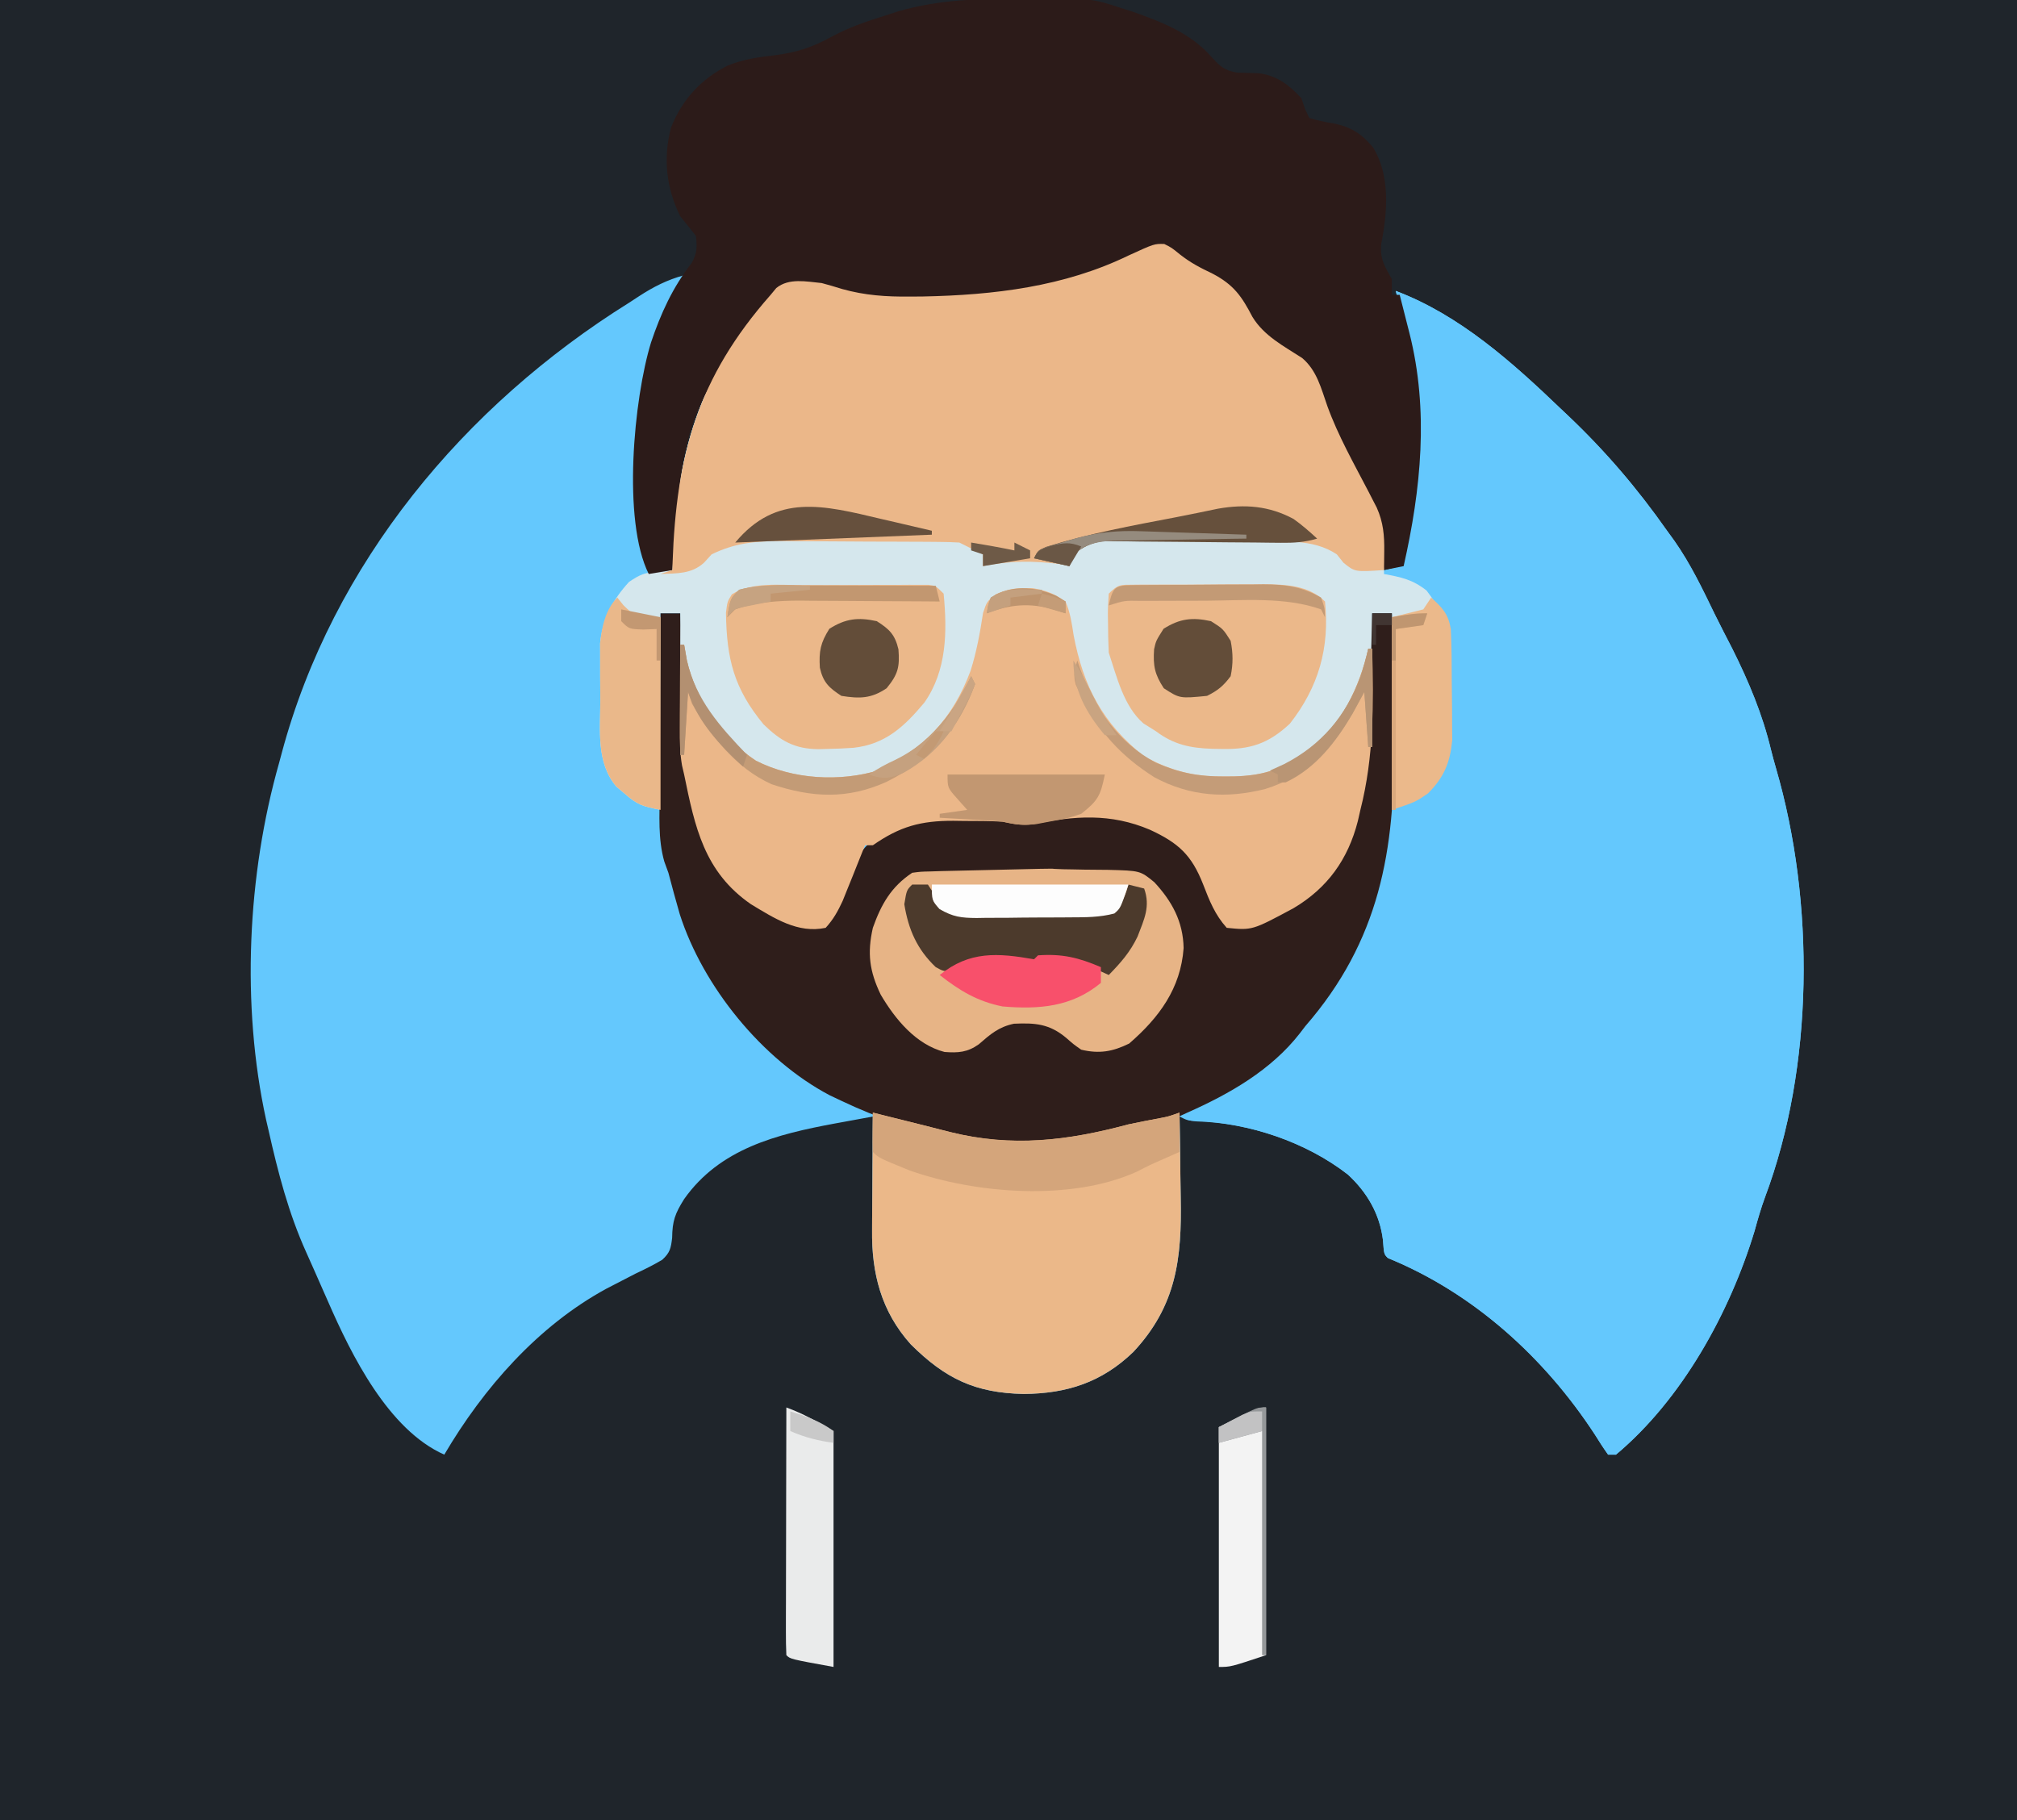 <?xml version="1.0" encoding="UTF-8"?>
<svg version="1.1" xmlns="http://www.w3.org/2000/svg" width="513" height="463">
<rect width="100%" height="100%" fill="#808080" stroke="none"/>
<path d="M0 0 C169.29 0 338.58 0 513 0 C513 152.79 513 305.58 513 463 C343.71 463 174.42 463 0 463 C0 310.21 0 157.42 0 0 Z " fill="#1F252B" transform="translate(0,0)"/>
<path d="M0 0 C1.875 0.938 1.875 0.938 3.938 2.625 C6.703 4.802 9.159 6.054 12.312 7.562 C17.658 10.378 19.68 13.279 22.418 18.543 C25.363 23.383 30.4 25.983 35.062 29 C38.813 32.177 39.873 36.676 41.457 41.188 C44.203 48.781 48.258 55.903 51.976 63.056 C52.512 64.102 52.512 64.102 53.059 65.168 C53.383 65.795 53.707 66.421 54.041 67.067 C55.71 70.809 55.991 74.116 55.938 78.188 C55.928 79.08 55.919 79.972 55.91 80.891 C55.893 81.904 55.893 81.904 55.875 82.938 C57.195 82.608 58.515 82.278 59.875 81.938 C64.953 59.493 65.798 38.273 59.875 15.938 C59.54 14.605 59.206 13.271 58.875 11.938 C75.117 18.058 88.52 30.094 100.875 41.938 C101.466 42.496 102.056 43.054 102.665 43.629 C112.202 52.674 120.324 62.188 127.875 72.938 C128.478 73.768 129.082 74.598 129.703 75.453 C133.818 81.3 136.868 87.684 139.975 94.103 C141.44 97.09 142.98 100.04 144.5 103 C148.639 111.287 152.158 119.652 154.31 128.677 C154.706 130.263 155.137 131.84 155.594 133.409 C165.485 167.415 165.258 209.197 152.776 242.482 C151.74 245.307 150.917 248.161 150.125 251.062 C143.804 271.877 131.652 293.897 114.875 307.938 C114.215 307.938 113.555 307.938 112.875 307.938 C111.686 306.273 110.576 304.552 109.5 302.812 C96.733 283.27 78.654 266.833 56.875 257.938 C55.875 256.938 55.875 256.938 55.625 253.438 C54.838 246.785 51.59 241.207 46.688 236.688 C36.023 228.398 21.563 223.584 8.168 223.078 C5.875 222.938 5.875 222.938 3.875 221.938 C3.896 223.026 3.917 224.114 3.938 225.235 C4.012 229.328 4.057 233.421 4.095 237.514 C4.115 239.275 4.142 241.036 4.177 242.797 C4.475 258.222 3.027 270.129 -7.867 281.805 C-15.885 289.556 -24.781 292.41 -35.75 292.5 C-48.117 292.255 -55.696 288.615 -64.48 279.883 C-71.952 271.562 -74.462 261.866 -74.32 250.941 C-74.317 250.108 -74.315 249.274 -74.312 248.416 C-74.301 245.777 -74.276 243.139 -74.25 240.5 C-74.24 238.701 -74.231 236.902 -74.223 235.104 C-74.201 230.715 -74.166 226.326 -74.125 221.938 C-76.64 222.397 -79.154 222.86 -81.668 223.324 C-82.37 223.452 -83.072 223.58 -83.795 223.712 C-98.556 226.45 -113.045 230.071 -122.125 242.938 C-124.422 246.612 -125.119 248.449 -125.176 252.816 C-125.486 255.451 -125.721 256.567 -127.697 258.378 C-129.895 259.683 -132.122 260.793 -134.438 261.875 C-136.096 262.722 -137.751 263.577 -139.402 264.438 C-140.213 264.856 -141.024 265.275 -141.859 265.707 C-159.311 275.183 -173.179 291.029 -183.125 307.938 C-197.358 301.608 -206.74 282.628 -212.688 269 C-213.061 268.158 -213.434 267.315 -213.818 266.447 C-214.562 264.768 -215.302 263.087 -216.039 261.404 C-216.76 259.767 -217.488 258.133 -218.224 256.502 C-222.746 246.483 -225.404 236.197 -227.812 225.5 C-228.134 224.108 -228.134 224.108 -228.463 222.687 C-234.793 193.622 -233.224 160.397 -225.125 131.938 C-224.912 131.141 -224.699 130.344 -224.479 129.523 C-211.535 81.174 -178.035 41.086 -136.125 14.938 C-135.317 14.409 -134.509 13.88 -133.676 13.336 C-129.922 10.891 -126.495 9.139 -122.125 7.938 C-122.44 8.592 -122.754 9.247 -123.078 9.922 C-130.578 25.916 -132.303 39.322 -132.25 56.875 C-132.254 58.156 -132.258 59.436 -132.262 60.756 C-132.254 68.534 -131.917 76.199 -131.125 83.938 C-129.145 83.608 -127.165 83.278 -125.125 82.938 C-125.105 82.334 -125.085 81.73 -125.065 81.108 C-124.114 53.547 -118.672 33.968 -100.125 12.938 C-99.649 12.364 -99.174 11.79 -98.684 11.199 C-95.445 8.578 -91.05 9.562 -87.125 9.938 C-85.406 10.396 -83.697 10.897 -82 11.434 C-76.133 13.085 -70.697 13.437 -64.625 13.375 C-63.026 13.364 -63.026 13.364 -61.395 13.352 C-43.369 12.993 -25.455 10.87 -9.125 2.938 C-2.542 -0.075 -2.542 -0.075 0 0 Z " fill="#64C8FD" transform="translate(296.125,62.062)"/>
<path d="M0 0 C1.875 0.938 1.875 0.938 3.938 2.625 C6.703 4.802 9.159 6.054 12.312 7.562 C17.658 10.378 19.68 13.279 22.418 18.543 C25.363 23.383 30.4 25.983 35.062 29 C38.813 32.177 39.873 36.676 41.457 41.188 C44.203 48.781 48.258 55.903 51.976 63.056 C52.512 64.102 52.512 64.102 53.059 65.168 C53.383 65.795 53.707 66.421 54.041 67.067 C55.784 70.975 55.988 74.434 55.938 78.688 C55.928 79.672 55.919 80.657 55.91 81.672 C55.893 82.793 55.893 82.793 55.875 83.938 C56.741 83.855 57.608 83.772 58.5 83.688 C62.779 84.004 64.584 85.219 67.875 87.938 C73.656 95.438 73.091 102.417 73.115 111.527 C73.125 113.732 73.156 115.937 73.188 118.143 C73.194 119.56 73.199 120.977 73.203 122.395 C73.212 123.673 73.222 124.952 73.231 126.269 C72.684 131.903 71.142 135.67 67.062 139.75 C63.875 141.938 63.875 141.938 57.875 143.938 C57.875 127.438 57.875 110.938 57.875 93.938 C56.225 93.938 54.575 93.938 52.875 93.938 C52.891 94.884 52.906 95.83 52.923 96.805 C52.978 100.398 53.012 103.991 53.04 107.585 C53.055 109.125 53.075 110.664 53.101 112.204 C53.386 129.279 52.38 149.341 40.875 162.938 C35.063 168.546 26.791 173.506 18.672 174.219 C15.875 173.938 15.875 173.938 13.75 171.562 C12.152 168.783 11.027 165.863 9.875 162.875 C6.949 155.415 3.607 152.357 -3.617 149.008 C-13.669 144.718 -22.883 145.429 -33.398 147.598 C-36.337 147.964 -38.235 147.534 -41.125 146.938 C-44.417 146.756 -47.704 146.752 -51 146.75 C-51.873 146.738 -52.745 146.726 -53.645 146.713 C-61.906 146.694 -67.231 148.128 -74.125 152.938 C-74.785 152.938 -75.445 152.938 -76.125 152.938 C-76.405 153.637 -76.684 154.337 -76.973 155.059 C-77.353 156.009 -77.733 156.959 -78.125 157.938 C-78.516 158.918 -78.906 159.899 -79.309 160.91 C-79.929 162.44 -79.929 162.44 -80.562 164 C-80.974 165.022 -81.385 166.044 -81.809 167.098 C-83.031 169.734 -84.168 171.795 -86.125 173.938 C-93.213 175.446 -99.189 171.505 -105.125 167.938 C-117.029 159.714 -119.379 148.342 -122.125 134.938 C-122.304 134.205 -122.484 133.472 -122.669 132.717 C-123.279 128.999 -123.248 125.33 -123.223 121.574 C-123.221 120.782 -123.22 119.99 -123.218 119.174 C-123.213 116.658 -123.2 114.141 -123.188 111.625 C-123.182 109.913 -123.178 108.202 -123.174 106.49 C-123.163 102.306 -123.146 98.122 -123.125 93.938 C-124.775 93.938 -126.425 93.938 -128.125 93.938 C-128.125 110.438 -128.125 126.938 -128.125 143.938 C-132.811 143 -133.97 142.679 -137.312 139.75 C-137.987 139.179 -138.661 138.608 -139.355 138.02 C-144.511 131.954 -143.463 123.685 -143.441 116.198 C-143.438 114.009 -143.461 111.823 -143.486 109.635 C-143.489 108.227 -143.489 106.818 -143.488 105.41 C-143.491 104.144 -143.494 102.879 -143.497 101.574 C-142.858 95.326 -140.385 90.597 -136.125 85.938 C-133.224 84.004 -132.228 83.636 -128.938 83.312 C-127.679 83.189 -126.421 83.065 -125.125 82.938 C-125.105 82.334 -125.085 81.73 -125.065 81.108 C-124.114 53.547 -118.672 33.968 -100.125 12.938 C-99.412 12.077 -99.412 12.077 -98.684 11.199 C-95.445 8.578 -91.05 9.562 -87.125 9.938 C-85.406 10.396 -83.697 10.897 -82 11.434 C-76.133 13.085 -70.697 13.437 -64.625 13.375 C-63.026 13.364 -63.026 13.364 -61.395 13.352 C-43.369 12.993 -25.455 10.87 -9.125 2.938 C-2.542 -0.075 -2.542 -0.075 0 0 Z " fill="#D5E7ED" transform="translate(296.125,62.062)"/>
<path d="M0 0 C16.242 6.12 29.645 18.157 42 30 C42.591 30.558 43.181 31.116 43.79 31.691 C53.327 40.736 61.449 50.25 69 61 C69.603 61.83 70.207 62.66 70.828 63.516 C74.943 69.363 77.993 75.747 81.1 82.165 C82.565 85.153 84.105 88.102 85.625 91.062 C89.764 99.349 93.283 107.714 95.435 116.739 C95.831 118.325 96.262 119.902 96.719 121.472 C106.61 155.477 106.383 197.259 93.901 230.544 C92.865 233.369 92.042 236.223 91.25 239.125 C84.929 259.939 72.777 281.959 56 296 C55.34 296 54.68 296 54 296 C52.811 294.336 51.701 292.614 50.625 290.875 C37.858 271.333 19.779 254.895 -2 246 C-3 245 -3 245 -3.25 241.5 C-4.037 234.847 -7.285 229.27 -12.188 224.75 C-22.833 216.475 -37.317 211.582 -50.707 211.238 C-53 211 -53 211 -55 209 C-53.494 208.325 -53.494 208.325 -51.957 207.637 C-31.666 198.229 -16.51 182.882 -8 162 C-5.039 153.618 -2.206 144.949 -1.613 136.047 C-1.256 132.244 -1.256 132.244 0.961 130.133 C1.758 129.8 2.554 129.468 3.375 129.125 C7.788 127.184 10.214 125.957 12.065 121.35 C13.63 115.743 13.333 110.038 13.316 104.26 C13.313 102.072 13.336 99.885 13.361 97.697 C13.364 96.289 13.364 94.881 13.363 93.473 C13.366 92.207 13.369 90.941 13.372 89.637 C12.825 84.289 11.145 80.473 7.812 76.188 C4.208 73.384 1.46 72.832 -3 72 C-2.049 71.633 -2.049 71.633 -1.079 71.258 C1.124 70.196 1.124 70.196 1.821 68.15 C2.041 67.022 2.041 67.022 2.266 65.871 C2.434 65.014 2.602 64.156 2.775 63.273 C2.932 62.337 3.089 61.401 3.25 60.438 C3.417 59.464 3.584 58.49 3.756 57.487 C6.594 39.264 5.716 21.784 1 4 C0.665 2.667 0.331 1.334 0 0 Z " fill="#64C8FD" transform="translate(355,74)"/>
<path d="M0 0 C1.122 -0.003 1.122 -0.003 2.267 -0.005 C17.144 -0.001 17.144 -0.001 24.375 2.375 C25.322 2.67 26.27 2.965 27.246 3.27 C35.027 6.053 42.257 8.76 47.75 15.125 C49.868 17.419 50.863 18.285 53.973 18.832 C55.864 18.902 57.756 18.965 59.648 19.02 C64.202 19.613 67.316 22.044 70.375 25.375 C70.684 26.282 70.994 27.19 71.312 28.125 C71.663 28.867 72.014 29.61 72.375 30.375 C74.582 31.089 76.776 31.464 79.059 31.871 C83.192 32.77 85.974 34.647 88.629 37.922 C93.012 45.069 92.249 54.406 90.688 62.375 C90.287 66.216 91.53 68.054 93.375 71.375 C93.375 72.695 93.375 74.015 93.375 75.375 C94.035 75.375 94.695 75.375 95.375 75.375 C96.024 77.916 96.669 80.458 97.312 83 C97.495 83.713 97.677 84.426 97.865 85.16 C102.823 104.81 100.803 124.806 96.375 144.375 C94.725 144.705 93.075 145.035 91.375 145.375 C91.289 144.48 91.202 143.586 91.113 142.664 C90.16 134.457 88.41 128.504 84.375 121.375 C82.992 118.744 81.649 116.093 80.312 113.438 C79.963 112.75 79.614 112.063 79.254 111.355 C77.251 107.35 75.591 103.388 74.188 99.125 C72.699 94.802 71.37 92.827 67.375 90.375 C60.493 85.844 56.072 80.769 52.375 73.375 C49.416 71.808 46.391 70.42 43.355 69.008 C40.375 67.375 40.375 67.375 38.238 65.117 C37.623 64.542 37.009 63.967 36.375 63.375 C34.438 63.645 34.438 63.645 32.375 64.375 C31.731 64.584 31.087 64.792 30.424 65.008 C28.24 65.773 26.057 66.54 23.875 67.312 C23.116 67.577 22.356 67.842 21.574 68.115 C20.838 68.375 20.102 68.635 19.344 68.902 C18.678 69.137 18.012 69.371 17.326 69.613 C15.346 70.341 15.346 70.341 13.466 71.4 C1.42 77.017 -16.048 76.755 -29.125 76.812 C-30.119 76.822 -31.113 76.832 -32.137 76.842 C-38.136 76.772 -43.385 75.867 -49.116 74.089 C-53.39 72.872 -57.292 72.172 -61.625 73.375 C-69.048 78.796 -73.914 88.584 -78.625 96.375 C-79.29 97.445 -79.955 98.515 -80.641 99.617 C-86.132 109.511 -87.502 119.481 -88.375 130.562 C-88.5 132.006 -88.626 133.449 -88.754 134.893 C-89.06 138.386 -89.348 141.88 -89.625 145.375 C-91.605 145.705 -93.585 146.035 -95.625 146.375 C-102.42 132.785 -99.416 101.684 -95.038 87.469 C-92.577 80.144 -89.523 73.429 -84.727 67.305 C-83.308 64.82 -83.3 63.194 -83.625 60.375 C-84.942 58.695 -86.278 57.03 -87.625 55.375 C-91.166 48.167 -92.01 40.702 -89.969 32.852 C-87.163 25.765 -82.367 20.503 -75.562 17.062 C-71.647 15.472 -67.874 14.937 -63.688 14.438 C-58.035 13.752 -53.973 12.397 -49.02 9.668 C-44.726 7.35 -40.277 5.818 -35.625 4.375 C-34.469 4 -33.312 3.625 -32.121 3.238 C-21.506 0.177 -10.962 -0.002 0 0 Z " fill="#2C1B19" transform="translate(260.625,-0.375)"/>
<path d="M0 0 C1.65 0 3.3 0 5 0 C5.009 0.996 5.019 1.993 5.028 3.019 C4.924 28.846 4.924 28.846 10 54 C10.322 55.013 10.645 56.026 10.977 57.07 C14.541 67.011 21.146 72.778 30.5 77.312 C34.472 78.966 37.67 79.779 42 79 C45.06 75.6 46.341 70.758 47.938 66.5 C50.09 61.436 52.061 58.53 56.875 55.75 C57.718 55.25 58.561 54.75 59.43 54.234 C65.065 51.528 70.747 51.848 76.875 51.875 C78.184 51.869 78.184 51.869 79.52 51.863 C83.384 51.869 87.004 52.001 90.836 52.566 C93.914 52.988 95.786 52.844 98.75 52.062 C109.732 49.657 119.408 50.865 129.359 56.285 C136.766 61.283 139.731 68.992 143 77 C143.33 77.66 143.66 78.32 144 79 C154.058 78.67 162.968 74.199 170 67 C178.358 56.208 180.006 39.036 180.316 25.879 C180.348 24.762 180.348 24.762 180.379 23.622 C180.444 21.269 180.503 18.916 180.562 16.562 C180.606 14.956 180.649 13.35 180.693 11.744 C180.8 7.83 180.901 3.915 181 0 C182.65 0 184.3 0 186 0 C186.141 7.33 186.247 14.659 186.311 21.99 C186.342 25.397 186.383 28.802 186.453 32.208 C186.98 60.235 182.772 83.417 164 105 C163.533 105.61 163.067 106.219 162.586 106.848 C155.289 116.214 144.689 122.261 134 127 C133.008 127.458 133.008 127.458 131.996 127.926 C126.437 130.267 120.488 131.209 114.586 132.305 C111.889 132.828 109.325 133.447 106.688 134.188 C86.919 138.39 63.921 132.542 46 124 C45.016 123.535 44.033 123.069 43.02 122.59 C25.881 113.566 10.768 94.907 4.887 76.52 C3.874 73.024 2.927 69.519 2 66 C1.656 65.055 1.311 64.111 0.956 63.137 C-0.683 57.376 -0.244 51.346 -0.195 45.41 C-0.192 44.11 -0.19 42.811 -0.187 41.472 C-0.179 38.038 -0.16 34.603 -0.137 31.169 C-0.117 27.656 -0.108 24.144 -0.098 20.631 C-0.076 13.754 -0.042 6.877 0 0 Z " fill="#2F1E1B" transform="translate(168,156)"/>
<path d="M0 0 C1.875 0.938 1.875 0.938 3.938 2.625 C6.703 4.802 9.159 6.054 12.312 7.562 C17.658 10.378 19.68 13.279 22.418 18.543 C25.363 23.383 30.4 25.983 35.062 29 C38.813 32.177 39.873 36.676 41.457 41.188 C44.203 48.781 48.258 55.903 51.976 63.056 C52.512 64.102 52.512 64.102 53.059 65.168 C53.383 65.795 53.707 66.421 54.041 67.067 C55.71 70.809 55.991 74.116 55.938 78.188 C55.928 79.08 55.919 79.972 55.91 80.891 C55.893 81.904 55.893 81.904 55.875 82.938 C48.483 83.43 48.483 83.43 45.562 81.062 C45.006 80.361 44.449 79.66 43.875 78.938 C37.695 74.818 30.056 75.762 22.871 75.734 C21.715 75.729 20.559 75.723 19.368 75.717 C16.93 75.708 14.491 75.701 12.053 75.697 C8.322 75.688 4.592 75.656 0.861 75.625 C-1.51 75.618 -3.882 75.613 -6.254 75.609 C-7.369 75.597 -8.483 75.585 -9.632 75.572 C-10.673 75.575 -11.714 75.578 -12.787 75.581 C-13.7 75.577 -14.612 75.574 -15.552 75.57 C-18.709 76.021 -20.58 77.036 -23.125 78.938 C-23.62 80.422 -23.62 80.422 -24.125 81.938 C-24.909 81.772 -25.692 81.608 -26.5 81.438 C-33.093 80.528 -39.595 80.563 -46.125 81.938 C-46.125 80.948 -46.125 79.957 -46.125 78.938 C-46.744 78.628 -47.362 78.319 -48 78 C-49.375 77.312 -50.75 76.625 -52.125 75.938 C-53.839 75.832 -55.557 75.789 -57.274 75.776 C-58.349 75.767 -59.424 75.757 -60.532 75.747 C-61.7 75.743 -62.867 75.739 -64.07 75.734 C-65.269 75.729 -66.468 75.723 -67.704 75.717 C-70.247 75.708 -72.791 75.701 -75.335 75.697 C-79.213 75.688 -83.091 75.657 -86.969 75.625 C-89.44 75.618 -91.911 75.613 -94.383 75.609 C-96.116 75.591 -96.116 75.591 -97.884 75.572 C-104.349 75.59 -109.277 76.102 -115.125 78.938 C-115.764 79.639 -116.404 80.34 -117.062 81.062 C-120.266 83.974 -123.927 83.758 -128.125 83.938 C-126.64 83.442 -126.64 83.442 -125.125 82.938 C-125.105 82.334 -125.085 81.73 -125.065 81.108 C-124.114 53.547 -118.672 33.968 -100.125 12.938 C-99.649 12.364 -99.174 11.79 -98.684 11.199 C-95.445 8.578 -91.05 9.562 -87.125 9.938 C-85.406 10.396 -83.697 10.897 -82 11.434 C-76.133 13.085 -70.697 13.437 -64.625 13.375 C-63.026 13.364 -63.026 13.364 -61.395 13.352 C-43.369 12.993 -25.455 10.87 -9.125 2.938 C-2.542 -0.075 -2.542 -0.075 0 0 Z " fill="#EBB789" transform="translate(296.125,62.062)"/>
<path d="M0 0 C0.721 -0.008 1.441 -0.015 2.184 -0.023 C5.608 0.55 7.705 1.353 10.562 3.375 C11.767 6.142 12.17 8.967 12.625 11.938 C15.083 24.934 19.994 34.383 30.562 42.75 C37.436 46.473 43.194 47.936 50.938 47.875 C51.773 47.87 52.609 47.865 53.47 47.86 C60.153 47.671 65.106 46.39 70.562 42.375 C71.19 41.952 71.818 41.529 72.465 41.094 C80.75 34.857 85.309 25.27 87.562 15.375 C87.892 15.375 88.222 15.375 88.562 15.375 C88.889 29.394 89.04 42.723 85.562 56.375 C85.346 57.324 85.129 58.273 84.906 59.25 C82.42 68.959 77.193 76.253 68.562 81.375 C58.05 87.027 58.05 87.027 51.562 86.375 C48.55 83.008 47.179 79.503 45.562 75.312 C42.636 67.852 39.295 64.794 32.07 61.445 C22.019 57.155 12.804 57.867 2.289 60.035 C-0.65 60.401 -2.547 59.971 -5.438 59.375 C-8.729 59.194 -12.017 59.19 -15.312 59.188 C-16.185 59.175 -17.058 59.163 -17.957 59.15 C-26.219 59.132 -31.544 60.566 -38.438 65.375 C-39.097 65.375 -39.758 65.375 -40.438 65.375 C-40.717 66.075 -40.997 66.775 -41.285 67.496 C-41.856 68.921 -41.856 68.921 -42.438 70.375 C-42.828 71.356 -43.219 72.337 -43.621 73.348 C-44.035 74.367 -44.449 75.387 -44.875 76.438 C-45.286 77.46 -45.697 78.482 -46.121 79.535 C-47.343 82.172 -48.481 84.233 -50.438 86.375 C-57.526 87.883 -63.501 83.943 -69.438 80.375 C-81.342 72.152 -83.692 60.78 -86.438 47.375 C-86.617 46.606 -86.796 45.837 -86.981 45.045 C-87.517 41.907 -87.55 38.945 -87.535 35.762 C-87.532 34.515 -87.529 33.267 -87.525 31.982 C-87.513 30.042 -87.513 30.042 -87.5 28.062 C-87.495 26.75 -87.491 25.437 -87.486 24.084 C-87.475 20.848 -87.458 17.611 -87.438 14.375 C-87.108 14.375 -86.778 14.375 -86.438 14.375 C-86.211 15.674 -85.984 16.974 -85.75 18.312 C-83.448 28.402 -76.878 38.134 -68.184 43.859 C-58.784 48.637 -46.854 49.346 -36.762 46.246 C-25.124 40.583 -18.122 33.092 -13.59 21.012 C-12.055 16.168 -11.173 11.291 -10.406 6.273 C-9.438 3.375 -9.438 3.375 -7.121 1.5 C-4.507 0.404 -2.809 -0.03 0 0 Z " fill="#EBB789" transform="translate(260.438,149.625)"/>
<path d="M0 0 C2.523 0.63 5.047 1.26 7.57 1.891 C8.276 2.067 8.981 2.243 9.708 2.424 C13.058 3.261 16.405 4.104 19.749 4.963 C35.501 8.93 49.569 7.135 65 3 C67.7 2.426 70.403 1.9 73.117 1.395 C75.212 0.993 75.212 0.993 78 0 C78.1 5.334 78.172 10.668 78.22 16.003 C78.24 17.813 78.267 19.623 78.302 21.432 C78.595 37.018 77.276 49.058 66.258 60.867 C58.24 68.618 49.344 71.473 38.375 71.562 C26.008 71.317 18.429 67.678 9.645 58.945 C2.1 50.543 -0.335 40.802 -0.195 29.785 C-0.192 28.929 -0.19 28.074 -0.187 27.192 C-0.176 24.482 -0.151 21.772 -0.125 19.062 C-0.115 17.215 -0.106 15.368 -0.098 13.521 C-0.076 9.014 -0.041 4.507 0 0 Z " fill="#EBB889" transform="translate(222,283)"/>
<path d="M0 0 C1.63 0.091 3.262 0.132 4.895 0.141 C6.328 0.17 6.328 0.17 7.791 0.199 C9.793 0.233 11.796 0.251 13.799 0.254 C21.999 0.463 21.999 0.463 25.59 3.398 C30.075 8.239 32.917 13.395 33.039 20.168 C32.296 30.442 26.779 37.858 19.188 44.438 C14.975 46.502 11.602 47.089 7 46 C5.066 44.648 5.066 44.648 3.188 43 C-1.071 39.43 -4.653 39.144 -10.113 39.391 C-14.027 40.217 -16.113 42.065 -19.074 44.641 C-21.962 46.679 -24.301 46.841 -27.77 46.578 C-35.038 44.694 -40.326 38.241 -44 32 C-46.871 26.017 -47.458 21.459 -46 15 C-43.864 8.999 -41.35 4.567 -36 1 C-33.827 0.713 -33.827 0.713 -31.324 0.656 C-30.413 0.627 -29.503 0.597 -28.564 0.566 C-27.615 0.544 -26.666 0.523 -25.688 0.5 C-0.281 -0.094 -0.281 -0.094 0 0 Z " fill="#E7B486" transform="translate(268,221)"/>
<path d="M0 0 C0.963 -0.003 1.927 -0.007 2.919 -0.01 C4.947 -0.015 6.974 -0.017 9.001 -0.017 C12.113 -0.02 15.224 -0.038 18.336 -0.057 C20.307 -0.06 22.279 -0.062 24.25 -0.062 C25.183 -0.07 26.117 -0.077 27.078 -0.084 C27.94 -0.081 28.801 -0.078 29.688 -0.075 C30.448 -0.076 31.207 -0.078 31.989 -0.079 C33.859 0.168 33.859 0.168 35.859 2.168 C36.789 11.822 36.69 21.704 30.973 29.859 C25.87 35.978 21.023 40.507 12.901 41.378 C10.655 41.54 8.423 41.623 6.172 41.668 C5.447 41.687 4.722 41.706 3.975 41.725 C-2.035 41.652 -5.586 39.656 -9.934 35.422 C-17.483 26.265 -19.324 18.811 -19.504 7.023 C-19.141 4.168 -19.141 4.168 -17.996 2.344 C-12.934 -0.864 -5.794 0.007 0 0 Z " fill="#EBB88A" transform="translate(204.141,148.832)"/>
<path d="M0 0 C0.878 -0.01 1.756 -0.019 2.661 -0.029 C4.089 -0.028 4.089 -0.028 5.546 -0.026 C6.526 -0.03 7.505 -0.035 8.514 -0.039 C10.591 -0.045 12.668 -0.045 14.746 -0.041 C17.911 -0.038 21.075 -0.061 24.24 -0.087 C26.258 -0.089 28.277 -0.09 30.296 -0.089 C31.238 -0.098 32.18 -0.107 33.15 -0.117 C38.627 -0.078 44.604 0.125 48.753 4.275 C49.975 16.071 47.107 26.03 39.827 35.337 C34.322 40.48 29.65 41.963 22.316 41.775 C21.565 41.763 20.814 41.752 20.041 41.74 C14.467 41.544 10.28 40.681 5.753 37.275 C4.701 36.615 3.649 35.955 2.566 35.275 C-2.464 30.904 -4.204 23.403 -6.247 17.275 C-6.368 14.741 -6.432 12.246 -6.434 9.712 C-6.447 9.027 -6.459 8.342 -6.471 7.636 C-6.477 5.847 -6.369 4.059 -6.247 2.275 C-3.841 -0.132 -3.285 0.02 0 0 Z " fill="#EBB88A" transform="translate(288.247,148.725)"/>
<path d="M0 0 C0.993 0.254 1.985 0.508 3.008 0.77 C6.616 1.688 10.23 2.58 13.846 3.465 C15.75 3.938 17.649 4.434 19.547 4.934 C35.434 8.831 49.436 7.171 65 3 C67.7 2.426 70.403 1.9 73.117 1.395 C75.212 0.993 75.212 0.993 78 0 C78 3.3 78 6.6 78 10 C75.896 10.928 75.896 10.928 73.75 11.875 C70.396 13.353 70.396 13.353 67.141 15.031 C50.445 22.587 26.207 20.659 9.379 14.723 C1.535 11.535 1.535 11.535 0 10 C-0.072 8.314 -0.084 6.625 -0.062 4.938 C-0.053 4.018 -0.044 3.099 -0.035 2.152 C-0.024 1.442 -0.012 0.732 0 0 Z " fill="#D4A57B" transform="translate(222,283)"/>
<path d="M0 0 C0 20.79 0 41.58 0 63 C-9 66 -9 66 -12 66 C-12 45.87 -12 25.74 -12 5 C-2 0 -2 0 0 0 Z " fill="#F3F3F3" transform="translate(322,358)"/>
<path d="M0 0 C4.417 1.606 7.773 3.584 12 6 C12 25.8 12 45.6 12 66 C1 64 1 64 0 63 C-0.094 61.036 -0.117 59.069 -0.114 57.103 C-0.113 55.842 -0.113 54.581 -0.113 53.281 C-0.108 51.895 -0.103 50.508 -0.098 49.121 C-0.096 47.71 -0.094 46.299 -0.093 44.888 C-0.09 41.168 -0.08 37.447 -0.069 33.727 C-0.058 29.933 -0.054 26.139 -0.049 22.346 C-0.038 14.897 -0.021 7.449 0 0 Z " fill="#EAEBEB" transform="translate(200,358)"/>
<path d="M0 0 C1.32 0 2.64 0 4 0 C5.562 2.375 5.562 2.375 7 5 C10.893 7.595 14.169 7.288 18.684 7.266 C19.536 7.268 20.387 7.269 21.265 7.271 C23.067 7.273 24.868 7.269 26.669 7.261 C29.424 7.25 32.177 7.261 34.932 7.273 C36.682 7.272 38.433 7.27 40.184 7.266 C41.418 7.272 41.418 7.272 42.678 7.278 C48.18 7.312 48.18 7.312 53 5 C54.283 2.462 54.283 2.462 55 0 C56.32 0.33 57.64 0.66 59 1 C60.645 5.592 58.996 8.85 57.324 13.227 C55.438 17.177 53.051 19.88 50 23 C49.371 22.711 48.742 22.422 48.094 22.125 C40.433 18.802 35.217 18.308 27 20 C26.34 19.67 25.68 19.34 25 19 C19.064 18.383 15.295 19.168 10 22 C7.938 22.062 7.938 22.062 6 21 C1.261 16.492 -0.954 11.465 -2 5 C-1.413 1.413 -1.413 1.413 0 0 Z " fill="#4C3A2C" transform="translate(232,225)"/>
<path d="M0 0 C0.516 0.639 1.031 1.279 1.562 1.938 C4.373 4.686 4.373 4.686 11 5 C11 21.17 11 37.34 11 54 C6.314 53.063 5.155 52.742 1.812 49.812 C1.138 49.241 0.464 48.67 -0.23 48.082 C-5.386 42.016 -4.338 33.747 -4.316 26.26 C-4.313 24.072 -4.336 21.885 -4.361 19.697 C-4.364 18.289 -4.364 16.881 -4.363 15.473 C-4.366 14.207 -4.369 12.941 -4.372 11.637 C-3.955 7.562 -3.026 3.026 0 0 Z " fill="#EAB88A" transform="translate(157,152)"/>
<path d="M0 0 C2.889 2.609 4.362 4.165 5 8 C5.222 12.528 5.228 17.057 5.24 21.589 C5.25 23.795 5.281 26 5.312 28.205 C5.319 29.622 5.324 31.04 5.328 32.457 C5.342 34.375 5.342 34.375 5.356 36.331 C4.809 41.966 3.267 45.733 -0.812 49.812 C-4 52 -4 52 -10 54 C-10 37.83 -10 21.66 -10 5 C-7.36 4.34 -4.72 3.68 -2 3 C-1.34 2.01 -0.68 1.02 0 0 Z " fill="#EBB98B" transform="translate(364,152)"/>
<path d="M0 0 C13.2 0 26.4 0 40 0 C38.908 5.462 38.235 6.642 34 10 C30.406 11.18 30.406 11.18 26.5 11.875 C25.211 12.12 23.922 12.365 22.594 12.617 C19.223 12.976 17.237 12.768 14 12 C11.234 11.735 8.462 11.589 5.688 11.438 C4.947 11.394 4.206 11.351 3.443 11.307 C1.629 11.201 -0.185 11.1 -2 11 C-2 10.67 -2 10.34 -2 10 C1.465 9.505 1.465 9.505 5 9 C4.175 8.072 3.35 7.144 2.5 6.188 C0 3.375 0 3.375 0 0 Z " fill="#C29771" transform="translate(241,197)"/>
<path d="M0 0 C0.33 -0.33 0.66 -0.66 1 -1 C7.198 -1.435 11.303 -0.441 17 2 C17 3.32 17 4.64 17 6 C9.584 12.15 1.268 12.773 -8 12 C-14.353 10.743 -18.954 7.972 -24 4 C-16.425 -2.172 -9.215 -1.613 0 0 Z " fill="#F8506B" transform="translate(263,244)"/>
<path d="M0 0 C16.5 0 33 0 50 0 C48 6 48 6 46.422 7.354 C42.725 8.34 39.053 8.326 35.254 8.336 C33.982 8.346 33.982 8.346 32.684 8.356 C30.893 8.366 29.101 8.371 27.31 8.371 C24.575 8.375 21.842 8.411 19.107 8.449 C17.365 8.455 15.622 8.459 13.879 8.461 C13.064 8.475 12.249 8.49 11.41 8.504 C7.479 8.473 5.415 8.242 1.945 6.221 C0 4 0 4 0 0 Z " fill="#FDFDFD" transform="translate(237,225)"/>
<path d="M0 0 C2.165 1.551 4.038 3.185 6 5 C2.841 5.936 0.048 6.106 -3.24 6.066 C-4.807 6.051 -4.807 6.051 -6.406 6.036 C-7.529 6.022 -8.652 6.007 -9.809 5.992 C-12.188 5.975 -14.568 5.958 -16.947 5.941 C-20.698 5.91 -24.448 5.875 -28.198 5.829 C-31.819 5.786 -35.438 5.763 -39.059 5.742 C-40.18 5.724 -41.301 5.705 -42.455 5.686 C-44.027 5.681 -44.027 5.681 -45.631 5.675 C-47.008 5.661 -47.008 5.661 -48.414 5.646 C-51.586 6.08 -53.447 7.089 -56 9 C-56.33 9.99 -56.66 10.98 -57 12 C-61.455 11.01 -61.455 11.01 -66 10 C-65 8 -65 8 -62.938 7.105 C-52.126 3.727 -41.056 1.685 -29.941 -0.432 C-26.356 -1.124 -22.78 -1.864 -19.206 -2.615 C-12.331 -3.814 -6.202 -3.329 0 0 Z " fill="#66503C" transform="translate(329,132)"/>
<path d="M0 0 C3.062 1.938 3.062 1.938 5 5 C5.623 8.128 5.648 10.875 5 14 C3.124 16.502 1.761 17.619 -1 19 C-7.943 19.683 -7.943 19.683 -12 17.062 C-14.332 13.492 -14.746 11.355 -14.473 7.16 C-14 5 -14 5 -12.062 1.938 C-7.941 -0.67 -4.751 -1.039 0 0 Z " fill="#634D39" transform="translate(308,158)"/>
<path d="M0 0 C3.209 2.03 4.629 3.423 5.508 7.16 C5.854 11.664 5.42 13.485 2.5 17.062 C-1.41 19.716 -4.382 19.733 -9 19 C-12.138 16.973 -13.659 15.547 -14.477 11.84 C-14.74 7.685 -14.318 5.503 -12.062 1.938 C-7.941 -0.67 -4.751 -1.039 0 0 Z " fill="#634D39" transform="translate(223,158)"/>
<path d="M0 0 C0.33 0 0.66 0 1 0 C1 8.25 1 16.5 1 25 C0.67 25 0.34 25 0 25 C-0.33 20.38 -0.66 15.76 -1 11 C-1.99 12.815 -2.98 14.63 -4 16.5 C-9.476 25.843 -15.724 32.428 -26.188 35.68 C-36.042 38.177 -45.339 37.597 -54.387 32.711 C-62.913 27.297 -68.606 21.08 -73 12 C-73.454 11.072 -73.907 10.144 -74.375 9.188 C-75.093 6.673 -74.713 5.465 -74 3 C-73.743 3.75 -73.487 4.5 -73.223 5.273 C-69.483 15.271 -63.646 23.869 -54 29 C-48.03 31.599 -43.119 32.551 -36.625 32.5 C-35.789 32.495 -34.954 32.49 -34.093 32.485 C-27.409 32.296 -22.456 31.015 -17 27 C-16.372 26.577 -15.744 26.154 -15.098 25.719 C-6.812 19.482 -2.254 9.895 0 0 Z " fill="#C49C78" transform="translate(348,165)"/>
<path d="M0 0 C0.33 0 0.66 0 1 0 C1.227 1.299 1.454 2.599 1.688 3.938 C3.989 14.027 10.56 23.759 19.254 29.484 C28.653 34.262 40.583 34.971 50.676 31.871 C61.746 26.484 68.834 19.074 74 8 C74.495 8.99 74.495 8.99 75 10 C70.654 21.821 63.71 29.193 52.594 34.812 C42.597 39.389 33.477 38.902 23.18 35.449 C14.194 31.354 7.93 23.352 3 15 C2.67 14.01 2.34 13.02 2 12 C1.67 17.28 1.34 22.56 1 28 C0.67 28 0.34 28 0 28 C0 18.76 0 9.52 0 0 Z " fill="#C39B76" transform="translate(173,164)"/>
<path d="M0 0 C1.243 0.286 2.485 0.572 3.766 0.867 C6.804 1.568 9.841 2.28 12.875 3 C12.875 3.33 12.875 3.66 12.875 4 C-11.875 4.99 -11.875 4.99 -37.125 6 C-26.632 -6.592 -14.773 -3.511 0 0 Z " fill="#66503D" transform="translate(224.125,132)"/>
<path d="M0 0 C0.878 -0.01 1.757 -0.019 2.661 -0.029 C3.619 -0.033 4.576 -0.038 5.562 -0.042 C7.033 -0.051 7.033 -0.051 8.534 -0.059 C10.617 -0.069 12.701 -0.075 14.784 -0.079 C17.957 -0.089 21.131 -0.12 24.304 -0.151 C26.328 -0.158 28.351 -0.163 30.375 -0.167 C31.32 -0.179 32.265 -0.192 33.238 -0.204 C38.863 -0.186 42.935 0.362 47.867 3.161 C48.804 5.849 48.804 5.849 48.867 8.161 C48.372 7.171 48.372 7.171 47.867 6.161 C38.779 2.934 28.127 3.891 18.63 3.955 C15.78 3.974 12.93 3.976 10.08 3.976 C8.268 3.98 6.456 3.986 4.644 3.993 C3.792 3.994 2.94 3.995 2.062 3.997 C-2.17 3.914 -2.17 3.914 -6.133 5.161 C-5.104 0.603 -4.692 0.041 0 0 Z " fill="#C39A75" transform="translate(288.133,148.839)"/>
<path d="M0 0 C0.968 0.001 1.936 0.003 2.934 0.004 C6.011 0.01 9.087 0.022 12.164 0.035 C14.257 0.04 16.349 0.045 18.441 0.049 C23.557 0.06 28.673 0.077 33.789 0.098 C34.284 2.078 34.284 2.078 34.789 4.098 C33.534 4.087 32.278 4.077 30.985 4.066 C26.294 4.03 21.603 4.007 16.912 3.988 C14.888 3.978 12.864 3.964 10.84 3.947 C7.918 3.922 4.996 3.911 2.074 3.902 C1.18 3.892 0.286 3.882 -0.635 3.871 C-6.296 3.87 -11.822 4.226 -17.211 6.098 C-17.871 6.758 -18.531 7.418 -19.211 8.098 C-18.461 3.348 -18.461 3.348 -16.211 1.098 C-10.874 -0.23 -5.462 -0.03 0 0 Z " fill="#C29770" transform="translate(204.211,148.902)"/>
<path d="M0 0 C0 20.79 0 41.58 0 63 C-0.33 63 -0.66 63 -1 63 C-1 44.19 -1 25.38 -1 6 C-6.445 7.485 -6.445 7.485 -12 9 C-12 7.68 -12 6.36 -12 5 C-10.378 4.162 -8.752 3.33 -7.125 2.5 C-6.22 2.036 -5.315 1.572 -4.383 1.094 C-2 0 -2 0 0 0 Z " fill="#95989A" transform="translate(322,358)"/>
<path d="M0 0 C0.33 0 0.66 0 1 0 C1 8.25 1 16.5 1 25 C0.67 25 0.34 25 0 25 C-0.33 20.38 -0.66 15.76 -1 11 C-1.99 12.815 -2.98 14.63 -4 16.5 C-8.185 23.675 -13.298 30.375 -21 34 C-21.66 34 -22.32 34 -23 34 C-23 33.34 -23 32.68 -23 32 C-23.66 31.67 -24.32 31.34 -25 31 C-23.824 30.464 -22.649 29.927 -21.438 29.375 C-11.968 24.557 -5.664 17.069 -1.895 7.066 C-1.186 4.721 -0.544 2.388 0 0 Z " fill="#B99574" transform="translate(348,165)"/>
<path d="M0 0 C0.77 0.024 1.54 0.047 2.333 0.072 C4.778 0.148 7.223 0.232 9.668 0.316 C11.331 0.37 12.995 0.422 14.658 0.475 C18.724 0.603 22.79 0.739 26.855 0.879 C26.855 1.209 26.855 1.539 26.855 1.879 C25.123 1.901 25.123 1.901 23.355 1.923 C19.059 1.981 14.763 2.058 10.468 2.141 C8.61 2.175 6.753 2.203 4.895 2.225 C2.221 2.259 -0.452 2.311 -3.125 2.367 C-3.952 2.374 -4.78 2.38 -5.632 2.387 C-10.235 2.503 -13.453 2.821 -17.145 5.879 C-17.475 6.869 -17.805 7.859 -18.145 8.879 C-22.6 7.889 -22.6 7.889 -27.145 6.879 C-26.145 4.879 -26.145 4.879 -23.379 3.844 C-22.229 3.505 -21.079 3.166 -19.895 2.816 C-18.755 2.475 -17.615 2.133 -16.441 1.781 C-10.806 0.239 -5.841 -0.213 0 0 Z " fill="#958B7E" transform="translate(290.145,135.121)"/>
<path d="M0 0 C0.33 0 0.66 0 1 0 C1.227 1.299 1.454 2.599 1.688 3.938 C3.976 13.971 10.01 20.706 17 28 C16.67 28.99 16.34 29.98 16 31 C10.025 25.425 4.629 19.886 2 12 C1.67 17.28 1.34 22.56 1 28 C0.67 28 0.34 28 0 28 C0 18.76 0 9.52 0 0 Z " fill="#B39071" transform="translate(173,164)"/>
<path d="M0 0 C0.33 0.66 0.66 1.32 1 2 C-2.553 11.662 -8.114 19.522 -17.188 24.562 C-20.43 26.027 -22.569 26.286 -26 25 C-23.703 23.468 -21.725 22.379 -19.25 21.25 C-9.862 16.608 -4.348 9.32 0 0 Z " fill="#C5A17F" transform="translate(247,172)"/>
<path d="M0 0 C-0.33 0.99 -0.66 1.98 -1 3 C-3.31 3.33 -5.62 3.66 -8 4 C-8 19.18 -8 34.36 -8 50 C-8.33 50 -8.66 50 -9 50 C-9 33.83 -9 17.66 -9 1 C-3 0 -3 0 0 0 Z " fill="#DAA97D" transform="translate(363,156)"/>
<path d="M0 0 C0.804 0.495 1.609 0.99 2.438 1.5 C2.438 2.49 2.438 3.48 2.438 4.5 C1.427 4.17 0.416 3.84 -0.625 3.5 C-6.685 1.789 -11.701 2.212 -17.562 4.5 C-17.312 2.625 -17.312 2.625 -16.562 0.5 C-11.303 -2.801 -5.545 -2.335 0 0 Z " fill="#BE946E" transform="translate(268.562,151.5)"/>
<path d="M0 0 C0 0.33 0 0.66 0 1 C-3.3 1.33 -6.6 1.66 -10 2 C-10 2.66 -10 3.32 -10 4 C-10.94 4.182 -10.94 4.182 -11.898 4.367 C-12.716 4.535 -13.533 4.702 -14.375 4.875 C-15.593 5.119 -15.593 5.119 -16.836 5.367 C-19.187 5.867 -19.187 5.867 -21 8 C-20.25 3.25 -20.25 3.25 -18 1 C-12.152 -0.539 -5.999 -0.087 0 0 Z " fill="#C6A381" transform="translate(206,149)"/>
<path d="M0 0 C3.683 0.6 7.345 1.248 11 2 C11 1.34 11 0.68 11 0 C12.32 0.66 13.64 1.32 15 2 C15 2.66 15 3.32 15 4 C11.04 4.66 7.08 5.32 3 6 C3 5.01 3 4.02 3 3 C2.01 2.67 1.02 2.34 0 2 C0 1.34 0 0.68 0 0 Z " fill="#6E5A47" transform="translate(247,138)"/>
<path d="M0 0 C0 1.65 0 3.3 0 5 C-5.445 6.485 -5.445 6.485 -11 8 C-11 6.68 -11 5.36 -11 4 C-9.733 3.326 -8.461 2.661 -7.188 2 C-6.48 1.629 -5.772 1.258 -5.043 0.875 C-3 0 -3 0 0 0 Z " fill="#C2C2C3" transform="translate(321,359)"/>
<path d="M0 0 C4.025 1.217 7.593 2.495 11 5 C11 5.99 11 6.98 11 8 C7.051 7.449 3.651 6.611 0 5 C0 3.35 0 1.7 0 0 Z " fill="#C9C9C9" transform="translate(201,359)"/>
<path d="M0 0 C4.95 0.99 4.95 0.99 10 2 C10 5.63 10 9.26 10 13 C9.67 13 9.34 13 9 13 C9 10.36 9 7.72 9 5 C7.329 5.062 7.329 5.062 5.625 5.125 C2 5 2 5 0 3 C0 2.01 0 1.02 0 0 Z " fill="#C39872" transform="translate(158,155)"/>
<path d="M0 0 C-1.485 2.475 -1.485 2.475 -3 5 C-7.455 4.01 -7.455 4.01 -12 3 C-11 1 -11 1 -7.688 -0.188 C-4.424 -0.906 -3.007 -1.203 0 0 Z " fill="#6A5745" transform="translate(275,139)"/>
<path d="M0 0 C1.719 2.578 3.034 5.032 4.375 7.812 C6.332 11.78 8.44 15.397 11 19 C10.01 19 9.02 19 8 19 C3.279 13.335 0 7.55 0 0 Z " fill="#C9A481" transform="translate(273,168)"/>
<path d="M0 0 C-0.33 0.99 -0.66 1.98 -1 3 C-3.31 3.33 -5.62 3.66 -8 4 C-8 6.64 -8 9.28 -8 12 C-8.33 12 -8.66 12 -9 12 C-9 8.37 -9 4.74 -9 1 C-5.942 0.456 -3.112 0 0 0 Z " fill="#C09670" transform="translate(363,156)"/>
<path d="M0 0 C0.33 0.66 0.66 1.32 1 2 C-0.215 4.82 -0.215 4.82 -1.938 8.125 C-2.503 9.221 -3.069 10.316 -3.652 11.445 C-4.097 12.288 -4.542 13.131 -5 14 C-5.99 14 -6.98 14 -8 14 C-7.608 13.361 -7.216 12.721 -6.812 12.062 C-4.459 8.087 -2.23 4.046 0 0 Z " fill="#CAA583" transform="translate(247,172)"/>
<path d="M0 0 C0.799 0.018 1.598 0.036 2.422 0.055 C3.025 0.078 3.628 0.101 4.25 0.125 C4.25 0.455 4.25 0.785 4.25 1.125 C1.61 1.455 -1.03 1.785 -3.75 2.125 C-3.75 2.785 -3.75 3.445 -3.75 4.125 C-5.73 4.785 -7.71 5.445 -9.75 6.125 C-9.5 4.25 -9.5 4.25 -8.75 2.125 C-5.776 0.213 -3.495 -0.103 0 0 Z " fill="#C4A07E" transform="translate(260.75,149.875)"/>
<path d="M0 0 C1.65 0 3.3 0 5 0 C5 0.99 5 1.98 5 3 C3.68 3 2.36 3 1 3 C1 4.65 1 6.3 1 8 C0.67 8 0.34 8 0 8 C0 5.36 0 2.72 0 0 Z " fill="#413532" transform="translate(349,156)"/>
<path d="M0 0 C2.169 0.506 4 1 6 2 C6 2.99 6 3.98 6 5 C3.69 4.34 1.38 3.68 -1 3 C-0.67 2.01 -0.34 1.02 0 0 Z " fill="#C49C77" transform="translate(265,151)"/>
<path d="M0 0 C0.66 0 1.32 0 2 0 C0.707 2.884 -0.659 4.872 -3 7 C-3.66 6.67 -4.32 6.34 -5 6 C-3.384 3.959 -1.714 1.959 0 0 Z " fill="#C39A74" transform="translate(238,186)"/>
</svg>
